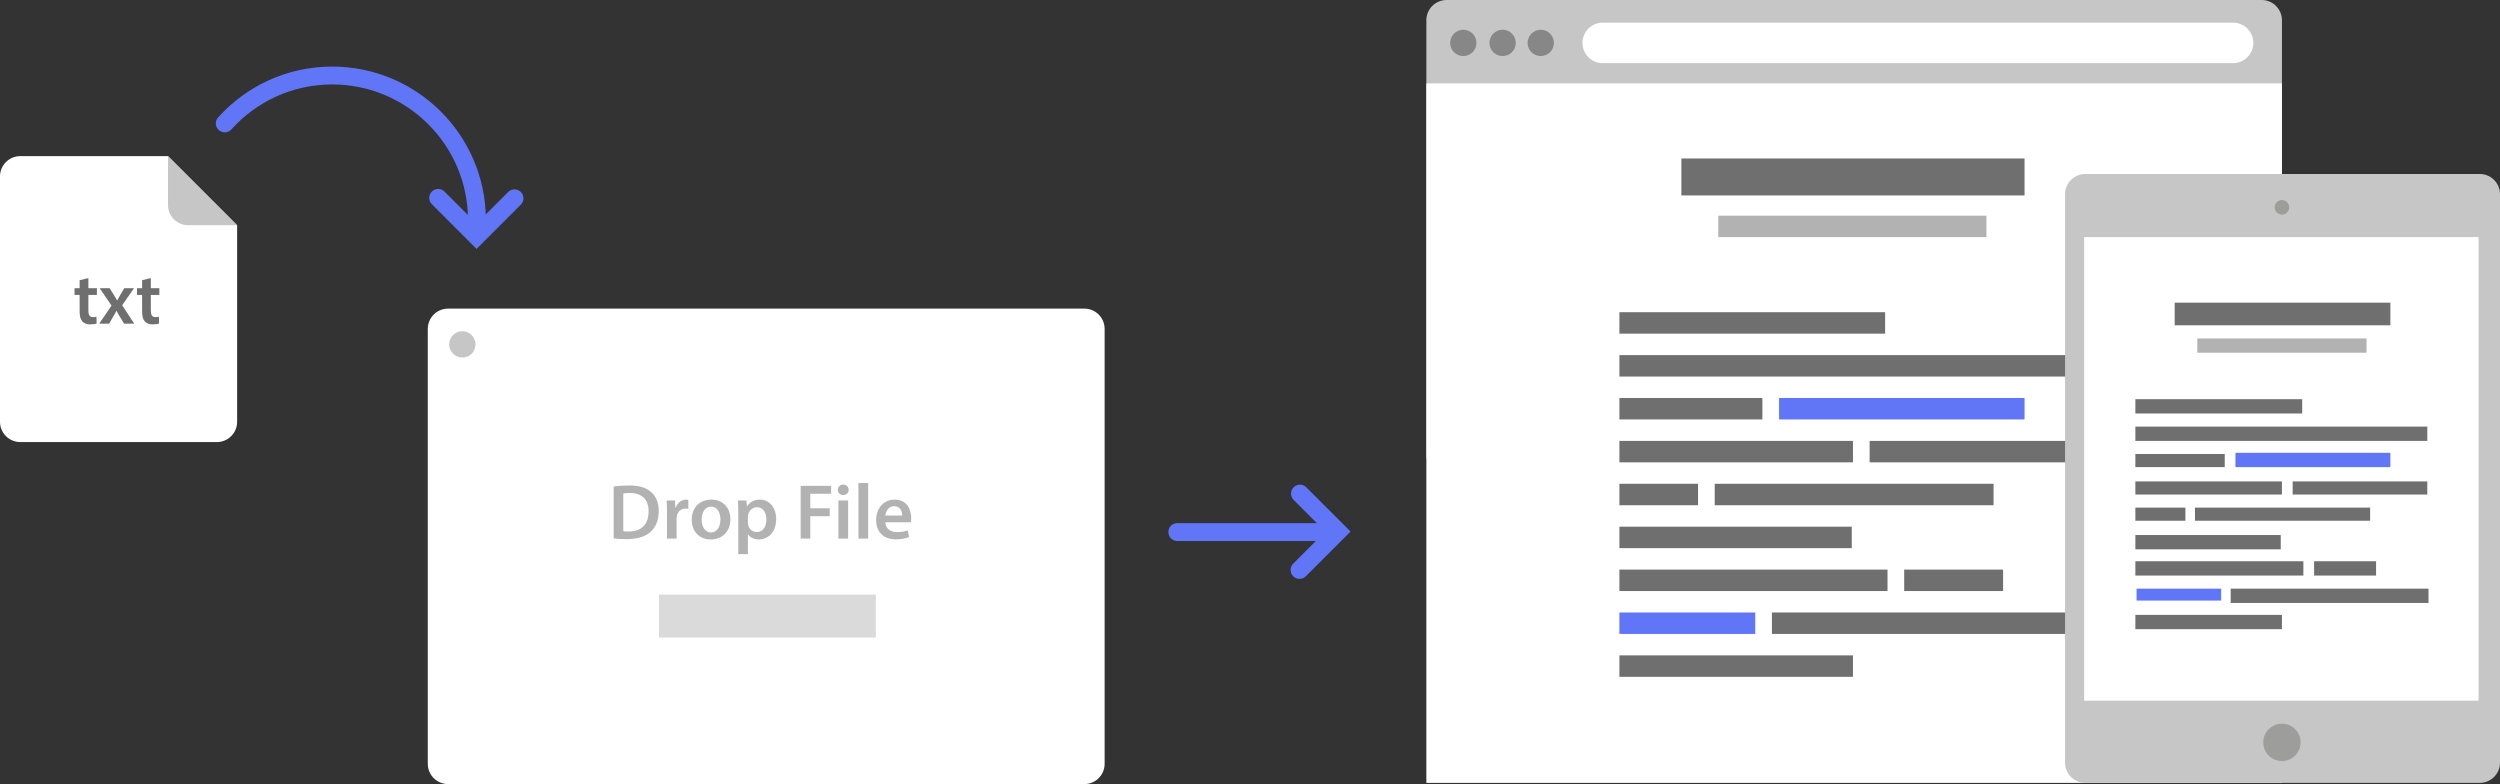 <?xml version="1.0" encoding="utf-8"?>
<!-- Generator: Adobe Illustrator 16.0.0, SVG Export Plug-In . SVG Version: 6.00 Build 0)  -->
<!DOCTYPE svg PUBLIC "-//W3C//DTD SVG 1.1//EN" "http://www.w3.org/Graphics/SVG/1.1/DTD/svg11.dtd">
<svg version="1.1" id="Ebene_1" xmlns="http://www.w3.org/2000/svg" xmlns:xlink="http://www.w3.org/1999/xlink" x="0px" y="0px"
	 width="2098px" height="658px" viewBox="0 0 2098 658" enable-background="new 0 0 2098 658" xml:space="preserve">
<rect x="0" y="0" width="2098" height="658" fill="#333333" stroke="none"/>
<g>
	<g>
		<g>
			<path fill-rule="evenodd" clip-rule="evenodd" fill="#FFFFFF" d="M927,641c0,9.389-7.611,17-17,17H376c-9.389,0-17-7.611-17-17
				V276c0-9.389,7.611-17,17-17h534c9.389,0,17,7.611,17,17V641z"/>
		</g>
		<circle fill-rule="evenodd" clip-rule="evenodd" fill="#C6C6C6" cx="388" cy="289" r="11.044"/>
		<g>
			<g>
				<path fill="#B2B2B2" d="M514.991,408.309c3.547-0.591,8.08-0.919,12.875-0.919c8.276,0,13.991,1.708,18.064,5.123
					c4.27,3.481,6.897,8.737,6.897,16.291c0,7.883-2.693,13.795-6.897,17.604c-4.401,4.008-11.43,6.044-20.035,6.044
					c-4.729,0-8.277-0.263-10.904-0.592V408.309z M523.071,445.817c1.116,0.197,2.824,0.197,4.467,0.197
					c10.51,0.065,16.75-5.715,16.75-16.948c0.066-9.787-5.583-15.371-15.699-15.371c-2.562,0-4.401,0.197-5.518,0.46V445.817z"/>
				<path fill="#B2B2B2" d="M559.728,430.314c0-4.335-0.066-7.423-0.264-10.312h7.029l0.263,6.108h0.263
					c1.576-4.532,5.321-6.831,8.736-6.831c0.789,0,1.248,0.065,1.905,0.197v7.619c-0.657-0.131-1.38-0.263-2.365-0.263
					c-3.875,0-6.503,2.496-7.226,6.109c-0.131,0.723-0.263,1.576-0.263,2.496v16.554h-8.079V430.314z"/>
				<path fill="#B2B2B2" d="M612.937,435.701c0,11.759-8.277,17.014-16.423,17.014c-9.065,0-16.028-6.24-16.028-16.488
					c0-10.51,6.897-16.947,16.554-16.947C606.564,419.279,612.937,425.979,612.937,435.701z M588.828,436.029
					c0,6.175,3.021,10.839,7.948,10.839c4.599,0,7.817-4.532,7.817-10.97c0-4.992-2.233-10.707-7.752-10.707
					C591.127,425.191,588.828,430.709,588.828,436.029z"/>
				<path fill="#B2B2B2" d="M619.573,430.644c0-4.204-0.132-7.62-0.264-10.642h7.095l0.395,4.927h0.131
					c2.365-3.613,6.109-5.649,10.971-5.649c7.356,0,13.466,6.306,13.466,16.291c0,11.561-7.291,17.145-14.583,17.145
					c-4.007,0-7.357-1.708-8.999-4.27h-0.132v16.554h-8.079V430.644z M627.652,438.592c0,0.788,0.065,1.511,0.263,2.233
					c0.788,3.284,3.679,5.649,7.095,5.649c5.124,0,8.146-4.271,8.146-10.576c0-5.649-2.759-10.248-7.948-10.248
					c-3.351,0-6.438,2.431-7.226,5.979c-0.197,0.656-0.329,1.379-0.329,2.036V438.592z"/>
				<path fill="#B2B2B2" d="M671.928,407.718h25.553v6.635h-17.473v12.218h16.29v6.635h-16.29v18.787h-8.08V407.718z"/>
				<path fill="#B2B2B2" d="M712.196,411.068c0,2.43-1.773,4.335-4.598,4.335c-2.693,0-4.467-1.905-4.467-4.335
					c0-2.497,1.839-4.401,4.532-4.401C710.423,406.667,712.131,408.571,712.196,411.068z M703.592,451.992v-31.99h8.145v31.99
					H703.592z"/>
				<path fill="#B2B2B2" d="M720.409,405.353h8.145v46.64h-8.145V405.353z"/>
				<path fill="#B2B2B2" d="M743.006,438.263c0.196,5.781,4.729,8.277,9.853,8.277c3.745,0,6.438-0.525,8.868-1.445l1.183,5.584
					c-2.759,1.116-6.568,1.971-11.167,1.971c-10.379,0-16.488-6.372-16.488-16.16c0-8.868,5.387-17.21,15.635-17.21
					c10.378,0,13.794,8.539,13.794,15.568c0,1.511-0.131,2.693-0.263,3.415H743.006z M757.062,432.614
					c0.066-2.956-1.248-7.817-6.634-7.817c-4.993,0-7.095,4.532-7.423,7.817H757.062z"/>
			</g>
		</g>
		<rect x="553" y="499" fill-rule="evenodd" clip-rule="evenodd" fill="#DADADA" width="182" height="36"/>
	</g>
	<g>
		
			<line fill="none" stroke="#6176F6" stroke-width="15" stroke-linecap="round" stroke-miterlimit="10" x1="988" y1="446.5" x2="1111" y2="446.5"/>
		<polyline fill="none" stroke="#6176F6" stroke-width="15" stroke-linecap="round" stroke-miterlimit="10" points="
			1090.922,414.227 1122.773,446.078 1090.578,478.273 		"/>
	</g>
	<g>
		
			<path fill-rule="evenodd" clip-rule="evenodd" fill="none" stroke="#6176F6" stroke-width="15" stroke-linecap="round" stroke-linejoin="round" stroke-miterlimit="10" d="
			M188.617,103.555c22.196-24.675,54.374-40.19,90.174-40.19c66.816,0,121.209,54.046,121.443,120.81"/>
		<polyline fill="none" stroke="#6176F6" stroke-width="15" stroke-linecap="round" stroke-miterlimit="10" points="
			431.773,166.422 399.922,198.273 367.727,166.078 		"/>
	</g>
	<g>
		<path fill-rule="evenodd" clip-rule="evenodd" fill="#FFFFFF" d="M199,189.1V354c0,9.35-7.65,17-17,17H17c-9.35,0-17-7.65-17-17
			V148c0-9.35,7.65-17,17-17h123.91L199,189.1z"/>
		<path fill-rule="evenodd" clip-rule="evenodd" fill="#C6C6C6" d="M141,172.1V131l58,58h-41.09C148.561,189,141,181.449,141,172.1z
			"/>
		<g>
			<path fill="#706F6F" d="M74.164,233.37v8.492h7.148v5.621h-7.148v13.136c0,3.604,0.979,5.499,3.85,5.499
				c1.283,0,2.26-0.184,2.933-0.367l0.122,5.743c-1.1,0.428-3.055,0.733-5.438,0.733c-2.75,0-5.071-0.917-6.477-2.444
				c-1.588-1.71-2.321-4.399-2.321-8.309v-13.991h-4.276v-5.621h4.276v-6.721L74.164,233.37z"/>
			<path fill="#706F6F" d="M92.003,241.862l3.544,5.621c0.978,1.588,1.833,3.055,2.688,4.582h0.184
				c0.855-1.649,1.711-3.177,2.566-4.705l3.299-5.499h8.188l-9.959,14.296l10.143,15.458h-8.493l-3.665-5.926
				c-0.979-1.588-1.834-3.177-2.689-4.827h-0.121c-0.855,1.711-1.711,3.177-2.688,4.827l-3.421,5.926h-8.31l10.325-15.152
				l-9.959-14.602H92.003z"/>
			<path fill="#706F6F" d="M126.58,233.37v8.492h7.148v5.621h-7.148v13.136c0,3.604,0.978,5.499,3.85,5.499
				c1.282,0,2.26-0.184,2.932-0.367l0.123,5.743c-1.1,0.428-3.055,0.733-5.438,0.733c-2.75,0-5.071-0.917-6.477-2.444
				c-1.589-1.71-2.322-4.399-2.322-8.309v-13.991h-4.276v-5.621h4.276v-6.721L126.58,233.37z"/>
		</g>
	</g>
	<g>
		<g>
			<path fill-rule="evenodd" clip-rule="evenodd" fill="#C6C6C6" d="M1915,382c0,9.389-7.611,17-17,17h-684c-9.389,0-17-7.611-17-17
				V17c0-9.389,7.611-17,17-17h684c9.389,0,17,7.611,17,17V382z"/>
		</g>
		<rect x="1197" y="70" fill-rule="evenodd" clip-rule="evenodd" fill="#FFFFFF" width="718" height="587"/>
		<circle fill-rule="evenodd" clip-rule="evenodd" fill="#878787" cx="1228" cy="36" r="11.044"/>
		<circle fill-rule="evenodd" clip-rule="evenodd" fill="#878787" cx="1261" cy="36" r="11.044"/>
		<circle fill-rule="evenodd" clip-rule="evenodd" fill="#878787" cx="1293" cy="36" r="11.044"/>
		<g>
			<path fill-rule="evenodd" clip-rule="evenodd" fill="#FFFFFF" d="M1891,36c0,9.389-7.611,17-17,17h-529c-9.389,0-17-7.611-17-17
				l0,0c0-9.389,7.611-17,17-17h529C1883.389,19,1891,26.611,1891,36L1891,36z"/>
		</g>
		<g>
			<rect x="1411" y="133" fill-rule="evenodd" clip-rule="evenodd" fill="#706F6F" width="288" height="31"/>
			<rect x="1442" y="181" fill-rule="evenodd" clip-rule="evenodd" fill="#B2B2B2" width="225" height="18"/>
			<rect x="1359" y="262" fill-rule="evenodd" clip-rule="evenodd" fill="#706F6F" width="223" height="18"/>
			<rect x="1359" y="298" fill-rule="evenodd" clip-rule="evenodd" fill="#706F6F" width="391" height="18"/>
			<rect x="1359" y="334" fill-rule="evenodd" clip-rule="evenodd" fill="#706F6F" width="120" height="18"/>
			<rect x="1569" y="370" fill-rule="evenodd" clip-rule="evenodd" fill="#706F6F" width="181" height="18"/>
			<rect x="1359" y="370" fill-rule="evenodd" clip-rule="evenodd" fill="#706F6F" width="196" height="18"/>
			<rect x="1439" y="406" fill-rule="evenodd" clip-rule="evenodd" fill="#706F6F" width="234" height="18"/>
			<rect x="1359" y="406" fill-rule="evenodd" clip-rule="evenodd" fill="#706F6F" width="66" height="18"/>
			<rect x="1359" y="442" fill-rule="evenodd" clip-rule="evenodd" fill="#706F6F" width="195" height="18"/>
			<rect x="1359" y="478" fill-rule="evenodd" clip-rule="evenodd" fill="#706F6F" width="225" height="18"/>
			<rect x="1359" y="514" fill-rule="evenodd" clip-rule="evenodd" fill="#6176F6" width="114" height="18"/>
			<rect x="1359" y="550" fill-rule="evenodd" clip-rule="evenodd" fill="#706F6F" width="196" height="18"/>
			<rect x="1493" y="334" fill-rule="evenodd" clip-rule="evenodd" fill="#6176F6" width="206" height="18"/>
			<rect x="1598" y="478" fill-rule="evenodd" clip-rule="evenodd" fill="#706F6F" width="83" height="18"/>
			<rect x="1487" y="514" fill-rule="evenodd" clip-rule="evenodd" fill="#706F6F" width="264" height="18"/>
		</g>
	</g>
	<g>
		<g>
			<path fill-rule="evenodd" clip-rule="evenodd" fill="#C6C6C6" d="M2098,640c0,9.389-7.611,17-17,17h-331c-9.389,0-17-7.611-17-17
				V163c0-9.389,7.611-17,17-17h331c9.389,0,17,7.611,17,17V640z"/>
		</g>
		<rect x="1749" y="199" fill-rule="evenodd" clip-rule="evenodd" fill="#FFFFFF" width="331" height="389"/>
		<circle fill-rule="evenodd" clip-rule="evenodd" fill="#9D9D9C" cx="1915" cy="623" r="15.668"/>
		<circle fill-rule="evenodd" clip-rule="evenodd" fill="#9D9D9C" cx="1915" cy="174" r="6.108"/>
		<g>
			<rect x="1825" y="254" fill-rule="evenodd" clip-rule="evenodd" fill="#706F6F" width="181" height="19"/>
			<rect x="1844" y="284" fill-rule="evenodd" clip-rule="evenodd" fill="#B2B2B2" width="142" height="12"/>
			<rect x="1792" y="335" fill-rule="evenodd" clip-rule="evenodd" fill="#706F6F" width="140" height="12"/>
			<rect x="1792" y="358" fill-rule="evenodd" clip-rule="evenodd" fill="#706F6F" width="245" height="12"/>
			<rect x="1792" y="381" fill-rule="evenodd" clip-rule="evenodd" fill="#706F6F" width="75" height="11"/>
			<rect x="1924" y="404" fill-rule="evenodd" clip-rule="evenodd" fill="#706F6F" width="113" height="11"/>
			<rect x="1792" y="404" fill-rule="evenodd" clip-rule="evenodd" fill="#706F6F" width="123" height="11"/>
			<rect x="1842" y="426" fill-rule="evenodd" clip-rule="evenodd" fill="#706F6F" width="147" height="11"/>
			<rect x="1792" y="426" fill-rule="evenodd" clip-rule="evenodd" fill="#706F6F" width="42" height="11"/>
			<rect x="1792" y="449" fill-rule="evenodd" clip-rule="evenodd" fill="#706F6F" width="122" height="12"/>
			<rect x="1792" y="471" fill-rule="evenodd" clip-rule="evenodd" fill="#706F6F" width="141" height="12"/>
			<rect x="1793" y="494" fill-rule="evenodd" clip-rule="evenodd" fill="#6176F6" width="71" height="10"/>
			<rect x="1792" y="516" fill-rule="evenodd" clip-rule="evenodd" fill="#706F6F" width="123" height="12"/>
			<rect x="1876" y="380" fill-rule="evenodd" clip-rule="evenodd" fill="#6176F6" width="130" height="12"/>
			<rect x="1942" y="471" fill-rule="evenodd" clip-rule="evenodd" fill="#706F6F" width="52" height="12"/>
			<rect x="1872" y="494" fill-rule="evenodd" clip-rule="evenodd" fill="#706F6F" width="166" height="12"/>
		</g>
	</g>
</g>
</svg>
